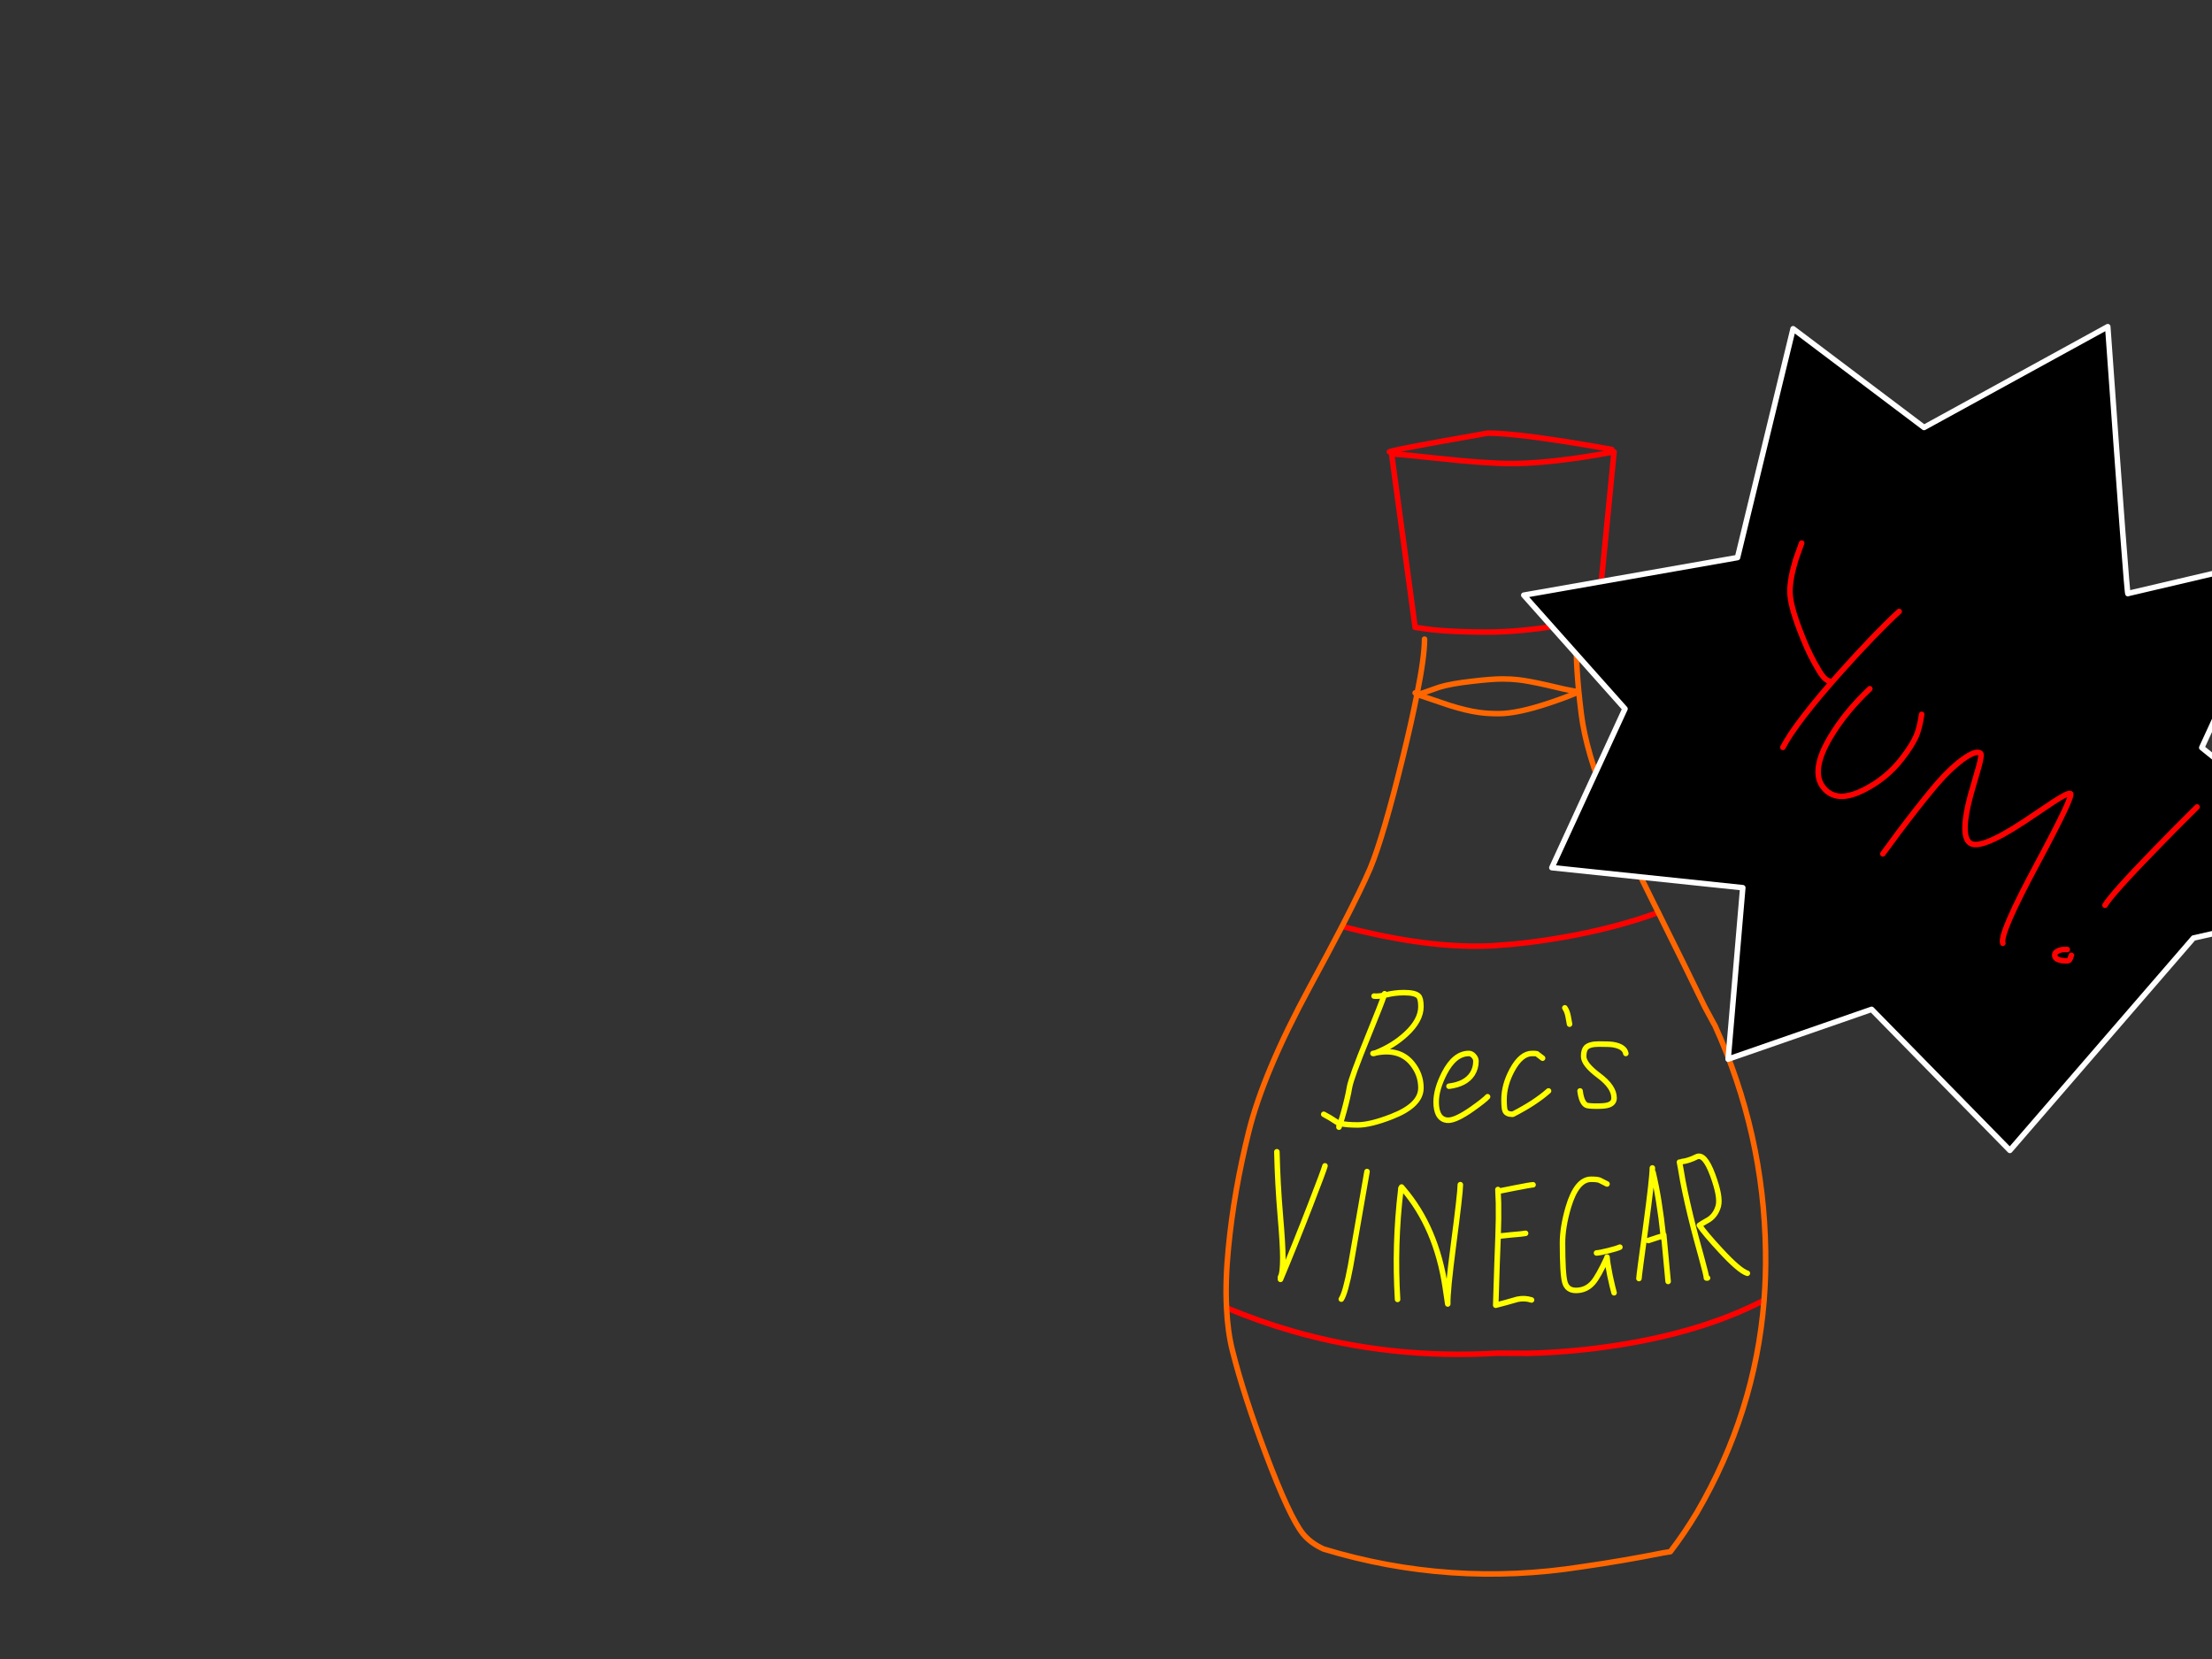<?xml version="1.0" encoding="utf-8"?>
<svg id="EdithAnim07" image-rendering="inherit" baseProfile="basic" version="1.1" x="0px" y="0px" width="800" height="600" xmlns="http://www.w3.org/2000/svg" xmlns:xlink="http://www.w3.org/1999/xlink">
  <rect width="100%" height="100%" fill="#333333" stroke="none"/>
  <g id="Vinegarf120r1" overflow="visible">
    <g id="VinegarBottle">
      <path id="Layer2_0_1_STROKES" stroke="#F00" stroke-width="2" stroke-linejoin="round" stroke-linecap="round" fill="none" d="M502.5,163.4 Q503.55,162.85 520.9,159.7 529.6,158.15 538.05,156.65 546.5,156.65 565.55,159.6 575.1,161.1 582.9,162.55 M503.3,164.25 L511.8,226.9 517.95,227.75 Q526.45,228.6 538.05,228.6 549.7,228.6 564.95,226.05 572.55,224.8 577.85,223.5 L583.75,163.4 Q578.45,164.45 571.15,165.55 556.55,167.65 546.5,167.65 537.4,167.65 518.85,165.65 503.3,163.95 503.3,164.25Z M485.35,335.05 Q488.75,335.9 492.25,336.75 519.15,343.1 539.75,342.05 L546.9,341.5 Q555.9,340.65 565.25,339 584.15,335.7 599.75,330 M443.6,473 Q455.25,477.9 467.55,481.45 503.15,491.65 541.45,489.4 L552.7,489.45 Q566.75,489.1 580.7,487.15 614.35,482.5 638,470.25" test="VinegarBottle"/>
      <path id="Layer2_0_2_STROKES" stroke="#F60" stroke-width="2" stroke-linejoin="round" stroke-linecap="round" fill="none" d="M599.75,330 Q598.95,328.4 598.15,326.8 586.75,304 581.55,291.25 573.6,271.9 571.9,258.25 571.35,253.8 570.95,249.75 570.25,242.25 570.1,236.2 L570.2,229.45 M520.5,248.55 Q524.65,247.25 532.75,246.35 539.65,245.55 543.3,245.55 546.7,245.55 549.1,245.85 552.7,246.25 559.6,247.8 562.2,248.4 565.6,249.2 568.25,249.75 570.95,250.25 566.45,252.2 560.6,254.15 548.9,258.1 542,258.1 537.85,258.1 534.85,257.65 530.4,257.05 524.2,255.1 L512.8,251.25 520.5,248.55Z M599.75,330 Q610.05,350.7 616.5,364.05 618.05,367 619.65,369.9 619.9,370.35 620.2,370.85 637.9,409.8 638.55,452.55 638.7,461.5 638,470.25 634.75,510.9 613.75,546.95 609.3,554.4 604.1,561.2 602.8,561.4 601.55,561.6 586.75,564.55 572.05,566.65 524.5,574.1 478.75,560.25 473.9,558.05 471.15,554.6 466.35,548.55 457.85,526 449.85,504.8 445.75,488.55 444,481.65 443.6,473 443.1,463.4 444.25,451.6 446.25,430.8 451.6,409.4 456.9,387.95 473.8,356.75 480.55,344.3 485.35,335.05 492.6,320.95 495.55,314.05 500.35,302.5 507.45,273.5 510.45,261.3 512.45,251.2 512.5,251.05 512.5,250.95 L511.8,250.6 M512.45,251.2 L512.8,251.05 512.5,250.95 Q515.2,237.55 515.2,231.15" test="VinegarBottle"/>
      <path id="Layer2_0_3_STROKES" stroke="#FF0" stroke-width="2" stroke-linejoin="round" stroke-linecap="round" fill="none" d="M500.75,359.4 Q500.7,359.55 500.6,359.95 500.95,359.9 501.3,359.8 504.45,359 507.75,359 511.85,359 513.05,360.25 513.9,361.15 513.9,364.05 513.9,369 508.55,373.95 503.95,378.25 497.5,380.8 506.1,379.05 510.65,384.55 513.9,388.5 513.9,393.45 513.9,399.75 503.3,403.85 495.6,406.85 491,406.85 486.95,406.85 484.75,406.3 484.45,407.15 484.25,407.65 L484.35,406.2 Q483.85,406 483.5,405.85 481.15,404.25 478.75,403 M496.95,360.25 Q498.4,360.4 500.6,359.95 499.75,362.6 494.6,375.25 488.65,389.8 488.05,393.3 487.5,396.65 486.1,401.75 485.3,404.65 484.75,406.3 484.5,406.2 484.35,406.2 M524.05,392.85 Q530.05,392.1 532.45,388.45 533.8,386.35 533.8,383.75 533.8,382.75 532.95,381.85 532.15,381 531.25,381 526.05,381 522.35,388.2 519.4,394 519.4,398.55 519.4,401.3 520.25,403 521.4,405.15 523.8,405.15 526.6,405.15 532.45,401.05 536.95,397.85 538,396.65 M497.5,380.8 Q497.2,380.9 496.95,381 L496.55,381 Q497,380.9 497.5,380.8Z M494.4,423.7 Q488.6,457.1 488.45,457.85 486.6,467.65 485.1,469.85 M461.8,416.55 Q462.05,427.9 463.05,439.7 463.95,450.2 463.95,454.85 463.95,460.55 463.1,461.85 L463.1,462.7 Q468.05,450.95 473.85,436 478.85,423.1 479.2,421.65 M505.45,469.95 Q504.25,450.2 506.6,430.45 506.65,430.1 506.65,429.75 M506.9,429.3 Q507.15,429.6 507.4,429.9 519.45,443.9 522.7,465.55 523.15,468.55 523.6,471.6 523.45,467.25 525.65,450.4 528.15,431.4 528.15,428.45 M608.3,420.1 Q610.65,419.85 613.55,418.4 616.45,416.95 619.4,424.9 622.35,432.85 621.45,436.2 620.5,439.5 618,441.1 615.25,442.65 614.6,443.15 616.65,446.15 622.1,452.05 629.05,459.6 631.95,460.5 M588,381 Q587.55,378.5 583.35,377.8 582.05,377.6 578.25,377.6 574.8,377.6 573.6,378.9 572.75,379.85 572.75,382.05 572.75,384.9 578.25,389 583.75,393.1 583.75,397.1 583.75,399 581.65,399.65 580.4,400.05 577.6,400.05 574.35,400.05 573.7,399.7 572,398.8 571.45,394.55 M565.95,364.5 Q566.8,365.75 567.15,367.65 L567.65,370.4 M557.9,382.7 Q556.05,381.25 555.8,381.1 555.55,381 554.1,381 550.15,381 546.9,386.95 543.95,392.4 543.95,397.7 543.95,400.9 544.35,401.75 544.9,403 547.1,403 555.15,398.9 560.05,394.55 M581.2,428.2 Q579.2,427.15 578.55,426.85 577.7,426.5 575.45,426.5 570.2,426.5 567.2,436.65 565.1,443.8 565.1,449.55 565.1,460.75 565.95,463.75 566.8,466.7 569.95,466.7 573.7,466.7 576.15,463.85 578.05,461.65 581.2,454.85 L581.2,454.65 Q581.3,456.4 582.25,461.25 583.25,465.85 583.75,467.55 M541.75,430.2 Q541.75,430.75 541.95,435.1 542.05,440.6 541.8,447.1 542.3,447 546.55,446.6 550.9,446.25 551.75,446.05 M542.05,430.8 L547.8,429.65 Q553.65,428.5 554.45,428.5 M607.4,420.3 Q607.6,421.1 608.6,427 610.05,434.55 612.45,444 612.8,445.5 615.35,454.75 617.15,461.25 617.15,462.2 L617.55,462.2 M597.85,424 Q600.15,433.6 601.55,446.95 601.6,446.95 601.65,446.95 L601.7,446.55 601.9,448.55 603.3,463.45 M577.4,453.15 Q578.55,453.1 581.55,452.35 584.45,451.65 585.85,451.05 M596.15,448.65 Q600.75,447.1 601.55,446.95 601.6,447.75 601.9,448.55 M597.6,422.4 Q597.6,425.9 595.2,443.75 592.75,461.55 592.75,462.4 M541.8,447.1 Q541.5,454.1 540.95,472.05 544.7,471.1 548.8,469.9 551.45,469.35 553.9,470.15" test="VinegarBottle"/>
    </g>
    <g id="Yum-Splash">
      <path fill="#000" stroke="none" d="M796.3,270.4 L828.25,200.9 769.6,214.65 Q769.35,217 762.3,118.15 L695.85,154.6 648.5,118.9 628.4,201.65 551.1,215.25 587.7,256.35 561.25,313.8 630.3,321.05 625,383.05 676.9,365.05 726.9,416.05 793.3,339.25 862.35,323.65 796.3,270.4Z" test="Yum Splash"/>
      <path id="Layer1_0_1_STROKES" stroke="#FFF" stroke-width="2" stroke-linejoin="round" stroke-linecap="round" fill="none" d="M769.6,214.65 L828.25,200.9 796.3,270.4 862.35,323.65 793.3,339.25 726.9,416.05 676.9,365.05 625,383.05 630.3,321.05 561.25,313.8 587.7,256.35 551.1,215.25 628.4,201.65 648.5,118.9 695.85,154.6 762.3,118.15 Q769.35,217 769.6,214.65Z" test="Yum Splash"/>
      <g id="Yum">
        <path id="Layer3_0_1_STROKES" stroke="#F00" stroke-width="2" stroke-linejoin="round" stroke-linecap="round" fill="none" d="M651.6,196.4 L649.5,202.25 Q647.4,209.15 647.35,213.8 647.35,218.7 650.95,227.95 653.5,234.75 656.15,239.55 658.1,243.1 659.05,244.3 660.2,245.9 661.5,246.3 M676.25,249.1 Q667.4,257.45 662,266.55 654.7,278.8 659.4,284.75 664.1,290.8 674.25,285.6 682.4,281.45 687.8,274.45 691.6,269.55 693.05,266.15 694.25,263.3 695,258.35 M686.85,221.15 Q678.55,228.75 665.6,243.2 649.55,261.2 644.8,270.3 M680.95,308.8 L686.8,300.85 Q693.75,291.65 698.85,285.5 704.7,278.4 709.9,274.6 714.75,271.15 716.3,272.45 716.85,273 715.6,277.5 714.85,280.2 712.75,287.35 708.8,301.95 712.35,304.8 715.95,307.7 731.8,297.3 735.75,294.7 742.7,290 747.9,286.6 748.8,287 750.1,287.55 736.85,312.25 723.1,337.85 724.35,341.15 M794.6,291.85 Q787.25,299.1 779.45,307.15 763.75,323.3 761.3,327.4 M747.65,343.4 Q745.15,343.25 743.9,344.15 743.2,344.6 743.15,345.2 742.85,346.95 745.75,347.4 747.8,347.7 748.4,347.25 748.65,347 749.15,345.5" test="Yum"/>
      </g>
    </g>
  </g>
</svg>